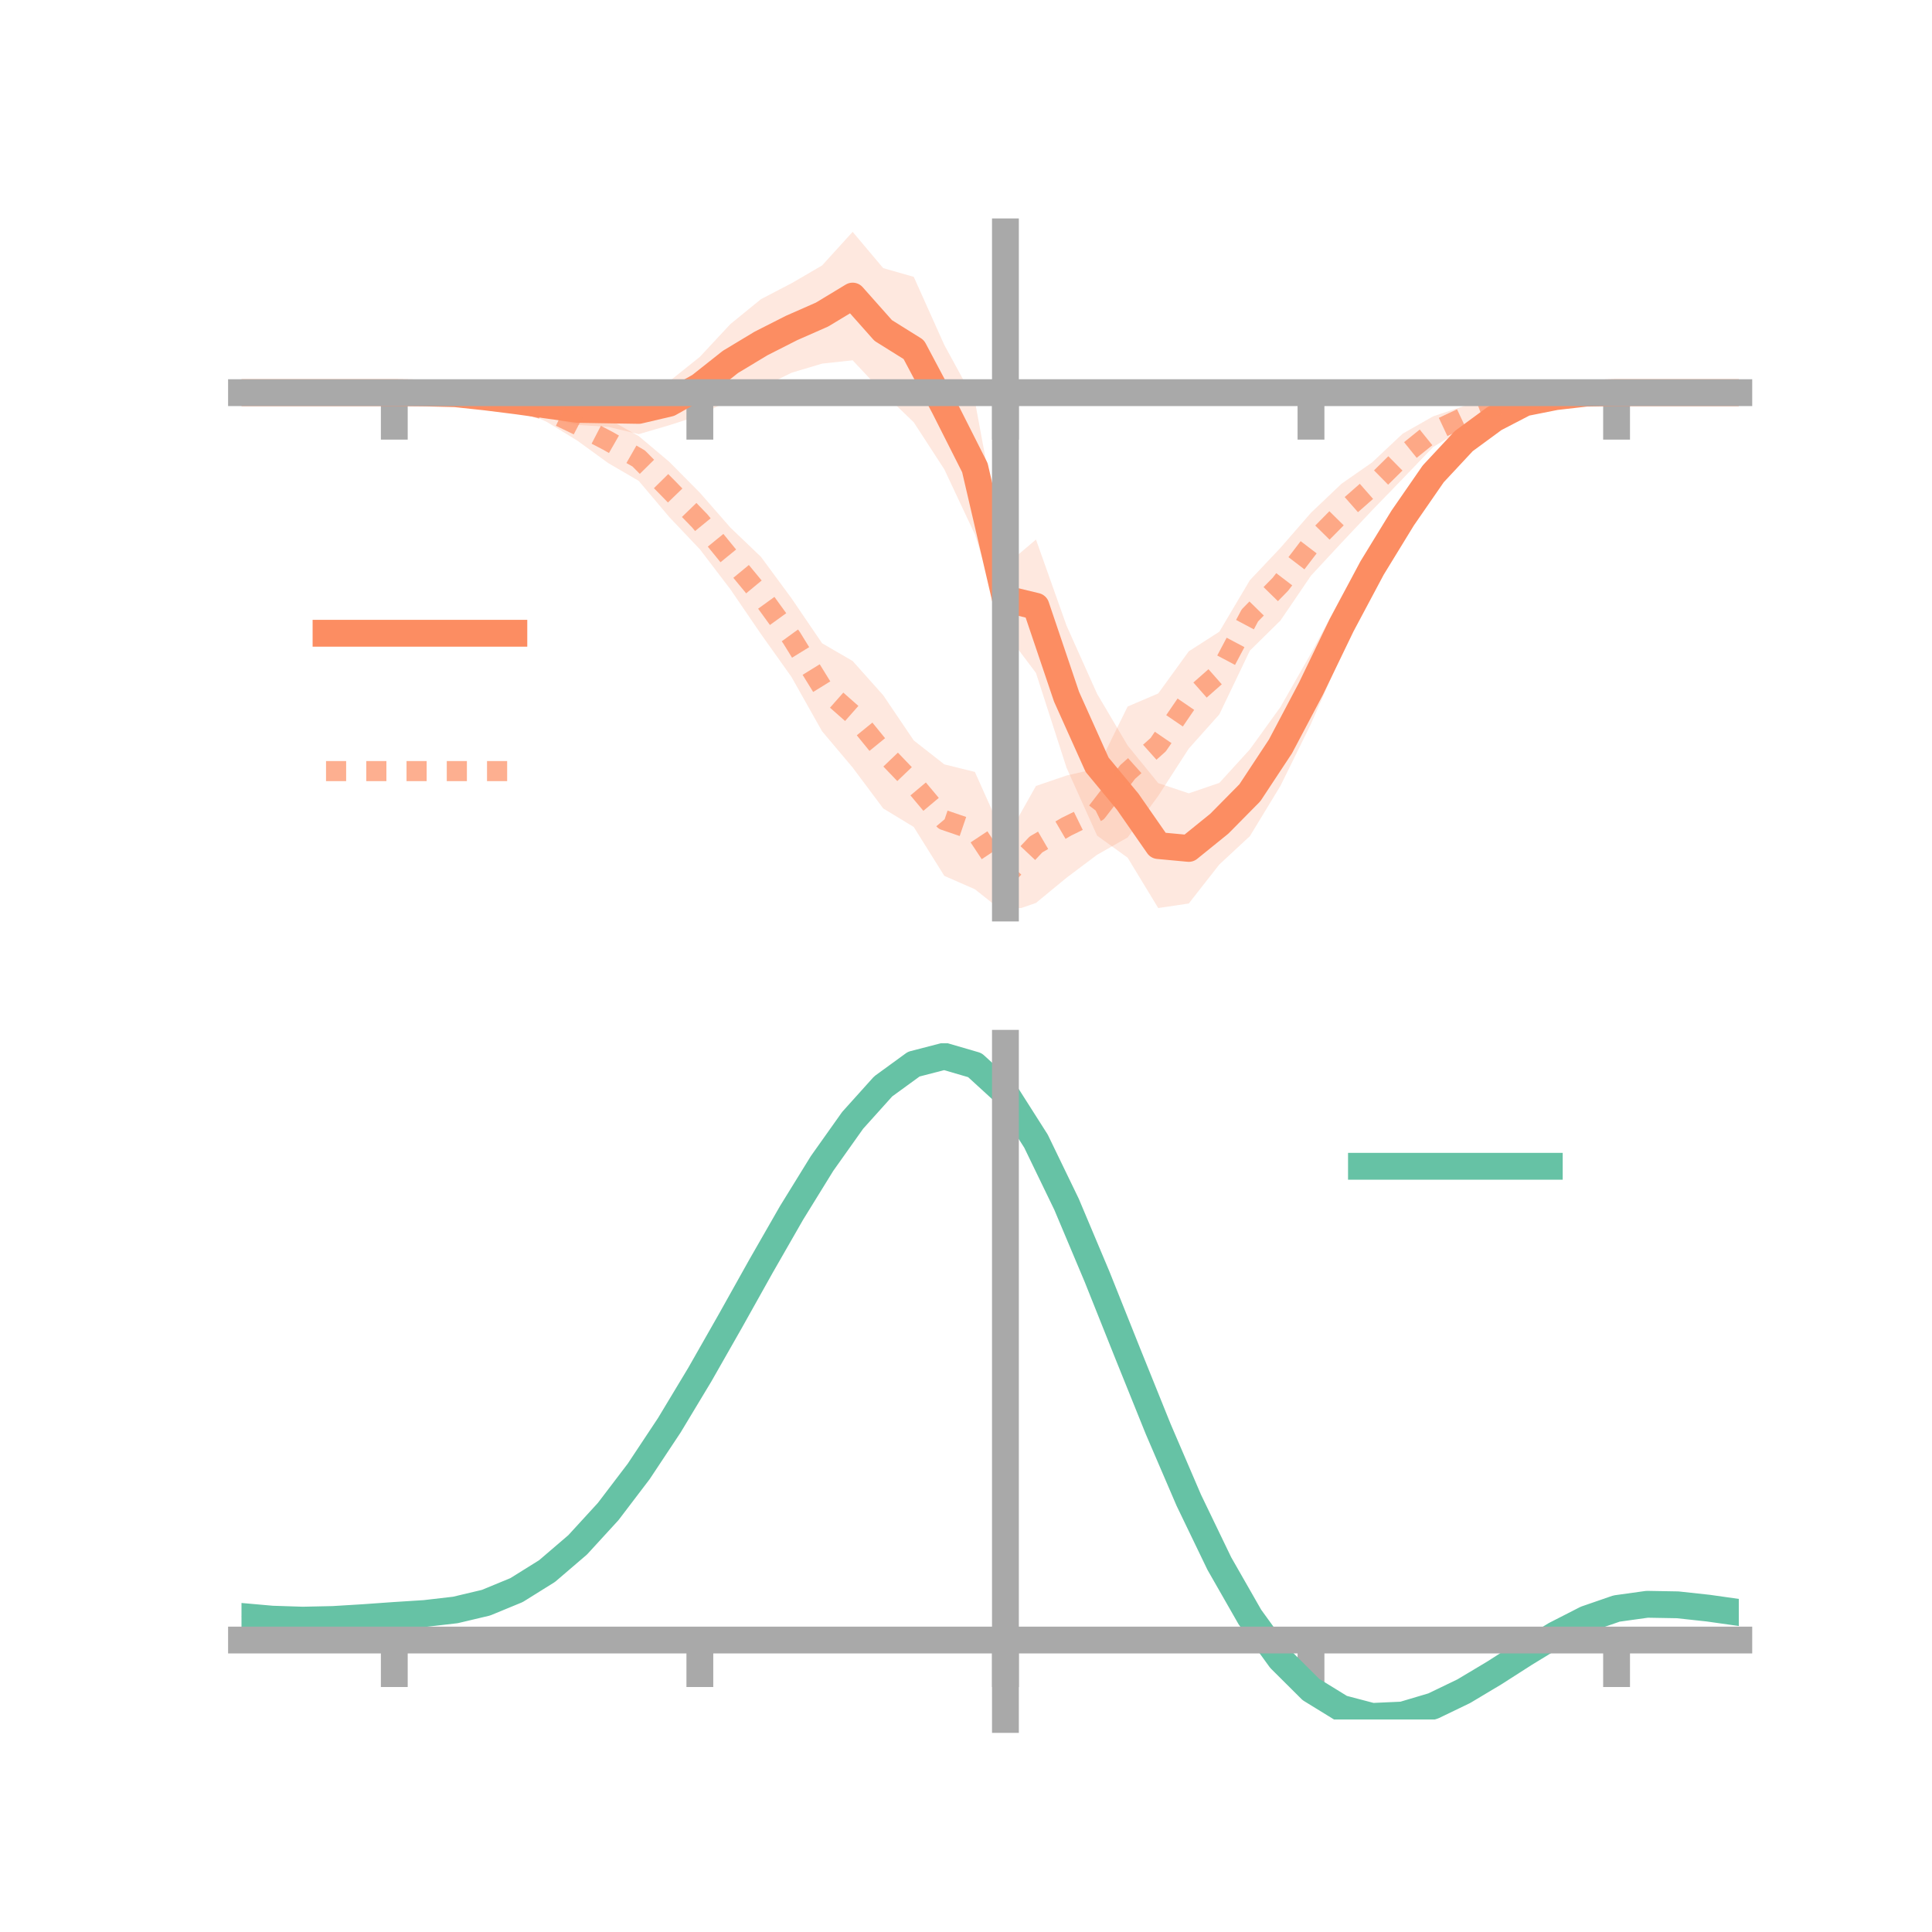 <?xml version="1.0" encoding="utf-8" standalone="no"?>
<!DOCTYPE svg PUBLIC "-//W3C//DTD SVG 1.1//EN"
  "http://www.w3.org/Graphics/SVG/1.1/DTD/svg11.dtd">
<!-- Created with matplotlib (https://matplotlib.org/) -->
<svg height="144pt" version="1.1" viewBox="0 0 144 144" width="144pt" xmlns="http://www.w3.org/2000/svg" xmlns:xlink="http://www.w3.org/1999/xlink">
 <defs>
  <style type="text/css">*{stroke-linecap:butt;stroke-linejoin:round;}</style>
 </defs>
 <g id="figure_1">
  <g id="patch_1">
   <path d="M 0 144 
L 144 144 
L 144 0 
L 0 0 
z
" style="fill:none;"/>
  </g>
  <g id="axes_1">
   <g id="patch_2">
    <path d="M 18 67.68 
L 129.6 67.68 
L 129.6 17.28 
L 18 17.28 
z
" style="fill:none;"/>
   </g>
   <g id="PolyCollection_1">
    <path clip-path="url(#p8e4564828f)" d="M 18 29.265 
L 18 29.265 
L 20.278 29.265 
L 22.555 29.265 
L 24.833 29.265 
L 27.11 29.265 
L 29.388 29.265 
L 31.665 29.226 
L 33.943 29.157 
L 36.22 29.238 
L 38.498 29.289 
L 40.776 29.291 
L 43.053 29.358 
L 45.331 29.291 
L 47.608 28.818 
L 49.886 28.419 
L 52.163 26.597 
L 54.441 24.153 
L 56.718 22.298 
L 58.996 21.112 
L 61.273 19.787 
L 63.551 17.28 
L 65.829 19.984 
L 68.106 20.634 
L 70.384 25.713 
L 72.661 29.884 
L 74.939 42.146 
L 77.216 40.214 
L 79.494 46.634 
L 81.771 51.714 
L 84.049 55.567 
L 86.327 58.368 
L 88.604 59.131 
L 90.882 58.352 
L 93.159 55.853 
L 95.437 52.697 
L 97.714 48.701 
L 99.992 44.45 
L 102.269 40.449 
L 104.547 37.052 
L 106.824 34.147 
L 109.102 31.992 
L 111.38 30.568 
L 113.657 29.638 
L 115.935 29.376 
L 118.212 29.245 
L 120.49 29.265 
L 122.767 29.265 
L 125.045 29.265 
L 127.322 29.265 
L 129.6 29.265 
L 129.6 29.265 
L 129.6 29.265 
L 127.322 29.265 
L 125.045 29.265 
L 122.767 29.265 
L 120.49 29.266 
L 118.212 29.364 
L 115.935 29.757 
L 113.657 30.403 
L 111.38 31.837 
L 109.102 33.758 
L 106.824 36.491 
L 104.547 40.171 
L 102.269 44.215 
L 99.992 48.759 
L 97.714 53.951 
L 95.437 58.574 
L 93.159 62.321 
L 90.882 64.434 
L 88.604 67.342 
L 86.327 67.68 
L 84.049 63.93 
L 81.771 62.282 
L 79.494 57.224 
L 77.216 50.161 
L 74.939 47.133 
L 72.661 39.828 
L 70.384 34.981 
L 68.106 31.476 
L 65.829 29.282 
L 63.551 26.855 
L 61.273 27.103 
L 58.996 27.782 
L 56.718 28.907 
L 54.441 29.796 
L 52.163 30.959 
L 49.886 31.693 
L 47.608 32.36 
L 45.331 31.813 
L 43.053 31.671 
L 40.776 31.092 
L 38.498 30.462 
L 36.22 29.942 
L 33.943 29.533 
L 31.665 29.351 
L 29.388 29.265 
L 27.11 29.265 
L 24.833 29.265 
L 22.555 29.265 
L 20.278 29.265 
L 18 29.265 
z
" style="fill:#fc8d62;fill-opacity:0.2;"/>
   </g>
   <g id="PolyCollection_2">
    <path clip-path="url(#p8e4564828f)" d="M 18 29.265 
L 18 29.265 
L 20.278 29.265 
L 22.555 29.265 
L 24.833 29.265 
L 27.11 29.265 
L 29.388 29.265 
L 31.665 29.173 
L 33.943 29.132 
L 36.22 29.064 
L 38.498 29.494 
L 40.776 29.716 
L 43.053 30.506 
L 45.331 31.223 
L 47.608 32.504 
L 49.886 34.423 
L 52.163 36.723 
L 54.441 39.326 
L 56.718 41.504 
L 58.996 44.596 
L 61.273 47.944 
L 63.551 49.268 
L 65.829 51.819 
L 68.106 55.188 
L 70.384 56.972 
L 72.661 57.534 
L 74.939 62.618 
L 77.216 58.579 
L 79.494 57.803 
L 81.771 57.279 
L 84.049 52.659 
L 86.327 51.686 
L 88.604 48.546 
L 90.882 47.084 
L 93.159 43.244 
L 95.437 40.834 
L 97.714 38.217 
L 99.992 36.053 
L 102.269 34.466 
L 104.547 32.323 
L 106.824 31.028 
L 109.102 30.269 
L 111.38 29.672 
L 113.657 29.296 
L 115.935 29.159 
L 118.212 29.21 
L 120.49 29.265 
L 122.767 29.265 
L 125.045 29.265 
L 127.322 29.265 
L 129.6 29.265 
L 129.6 29.265 
L 129.6 29.265 
L 127.322 29.265 
L 125.045 29.265 
L 122.767 29.265 
L 120.49 29.265 
L 118.212 29.395 
L 115.935 29.624 
L 113.657 30.213 
L 111.38 30.823 
L 109.102 31.928 
L 106.824 33.312 
L 104.547 35.685 
L 102.269 38.037 
L 99.992 40.451 
L 97.714 42.905 
L 95.437 46.252 
L 93.159 48.492 
L 90.882 53.246 
L 88.604 55.797 
L 86.327 59.323 
L 84.049 62.419 
L 81.771 63.71 
L 79.494 65.422 
L 77.216 67.3 
L 74.939 68.085 
L 72.661 66.279 
L 70.384 65.282 
L 68.106 61.639 
L 65.829 60.255 
L 63.551 57.208 
L 61.273 54.505 
L 58.996 50.462 
L 56.718 47.26 
L 54.441 43.925 
L 52.163 40.94 
L 49.886 38.541 
L 47.608 35.842 
L 45.331 34.514 
L 43.053 32.858 
L 40.776 31.458 
L 38.498 30.412 
L 36.22 30.005 
L 33.943 29.559 
L 31.665 29.359 
L 29.388 29.265 
L 27.11 29.265 
L 24.833 29.265 
L 22.555 29.265 
L 20.278 29.265 
L 18 29.265 
z
" style="fill:#fc8d62;fill-opacity:0.2;"/>
   </g>
   <g id="matplotlib.axis_1">
    <g id="xtick_1">
     <g id="line2d_1">
      <defs>
       <path d="M 0 0 
L 0 3.5 
" id="m9b37972bb8" style="stroke:#a9a9a9;stroke-width:2;"/>
      </defs>
      <g>
       <use style="fill:#a9a9a9;stroke:#a9a9a9;stroke-width:2;" x="29.388" xlink:href="#m9b37972bb8" y="29.265"/>
      </g>
     </g>
    </g>
    <g id="xtick_2">
     <g id="line2d_2">
      <g>
       <use style="fill:#a9a9a9;stroke:#a9a9a9;stroke-width:2;" x="52.163" xlink:href="#m9b37972bb8" y="29.265"/>
      </g>
     </g>
    </g>
    <g id="xtick_3">
     <g id="line2d_3">
      <g>
       <use style="fill:#a9a9a9;stroke:#a9a9a9;stroke-width:2;" x="74.939" xlink:href="#m9b37972bb8" y="29.265"/>
      </g>
     </g>
    </g>
    <g id="xtick_4">
     <g id="line2d_4">
      <g>
       <use style="fill:#a9a9a9;stroke:#a9a9a9;stroke-width:2;" x="97.714" xlink:href="#m9b37972bb8" y="29.265"/>
      </g>
     </g>
    </g>
    <g id="xtick_5">
     <g id="line2d_5">
      <g>
       <use style="fill:#a9a9a9;stroke:#a9a9a9;stroke-width:2;" x="120.49" xlink:href="#m9b37972bb8" y="29.265"/>
      </g>
     </g>
    </g>
   </g>
   <g id="matplotlib.axis_2"/>
   <g id="line2d_6">
    <path clip-path="url(#p8e4564828f)" d="M 18 29.265 
L 20.278 29.265 
L 22.555 29.265 
L 24.833 29.265 
L 27.11 29.265 
L 29.388 29.265 
L 31.665 29.289 
L 33.943 29.345 
L 36.22 29.59 
L 38.498 29.876 
L 40.776 30.192 
L 43.053 30.514 
L 45.331 30.552 
L 47.608 30.589 
L 49.886 30.056 
L 52.163 28.778 
L 54.441 26.975 
L 56.718 25.603 
L 58.996 24.447 
L 61.273 23.445 
L 63.551 22.068 
L 65.829 24.633 
L 68.106 26.055 
L 70.384 30.347 
L 72.661 34.856 
L 74.939 44.639 
L 77.216 45.188 
L 79.494 51.929 
L 81.771 56.998 
L 84.049 59.749 
L 86.327 63.024 
L 88.604 63.236 
L 90.882 61.393 
L 93.159 59.087 
L 95.437 55.635 
L 97.714 51.326 
L 99.992 46.605 
L 102.269 42.332 
L 104.547 38.612 
L 106.824 35.319 
L 109.102 32.875 
L 111.38 31.203 
L 113.657 30.021 
L 115.935 29.567 
L 118.212 29.305 
L 120.49 29.265 
L 122.767 29.265 
L 125.045 29.265 
L 127.322 29.265 
L 129.6 29.265 
" style="fill:none;stroke:#fc8d62;stroke-linecap:square;stroke-width:2;"/>
   </g>
   <g id="line2d_7">
    <path clip-path="url(#p8e4564828f)" d="M 18 29.265 
L 20.278 29.265 
L 22.555 29.265 
L 24.833 29.265 
L 27.11 29.265 
L 29.388 29.265 
L 31.665 29.266 
L 33.943 29.346 
L 36.22 29.535 
L 38.498 29.953 
L 40.776 30.587 
L 43.053 31.682 
L 45.331 32.868 
L 47.608 34.173 
L 49.886 36.482 
L 52.163 38.832 
L 54.441 41.625 
L 56.718 44.382 
L 58.996 47.529 
L 61.273 51.224 
L 63.551 53.238 
L 65.829 56.037 
L 68.106 58.413 
L 70.384 61.127 
L 72.661 61.907 
L 74.939 65.351 
L 77.216 62.94 
L 79.494 61.612 
L 81.771 60.495 
L 84.049 57.539 
L 86.327 55.504 
L 88.604 52.172 
L 90.882 50.165 
L 93.159 45.868 
L 95.437 43.543 
L 97.714 40.561 
L 99.992 38.252 
L 102.269 36.251 
L 104.547 34.004 
L 106.824 32.17 
L 109.102 31.099 
L 111.38 30.248 
L 113.657 29.754 
L 115.935 29.392 
L 118.212 29.302 
L 120.49 29.265 
L 122.767 29.265 
L 125.045 29.265 
L 127.322 29.265 
L 129.6 29.265 
" style="fill:none;stroke:#fc8d62;stroke-dasharray:1.5,1.5;stroke-dashoffset:0;stroke-opacity:0.7;stroke-width:1.5;"/>
   </g>
   <g id="patch_3">
    <path d="M 74.939 67.68 
L 74.939 17.28 
" style="fill:none;stroke:#a9a9a9;stroke-linecap:square;stroke-linejoin:miter;stroke-width:2;"/>
   </g>
   <g id="patch_4">
    <path d="M 129.6 67.68 
L 129.6 17.28 
" style="fill:none;"/>
   </g>
   <g id="patch_5">
    <path d="M 18 29.265 
L 129.6 29.265 
" style="fill:none;stroke:#a9a9a9;stroke-linecap:square;stroke-linejoin:miter;stroke-width:2;"/>
   </g>
   <g id="patch_6">
    <path d="M 18 17.28 
L 129.6 17.28 
" style="fill:none;"/>
   </g>
   <g id="legend_1">
    <g id="line2d_8">
     <path d="M 24.3 47.2 
L 38.3 47.2 
" style="fill:none;stroke:#fc8d62;stroke-linecap:square;stroke-width:2;"/>
    </g>
    <g id="line2d_9"/>
    <g id="text_1">
     <!--   -->
     <g transform="translate(43.9 49.65)scale(0.07 -0.07)">
      <defs>
       <path id="DejaVuSans-32"/>
      </defs>
      <use xlink:href="#DejaVuSans-32"/>
     </g>
    </g>
    <g id="line2d_10">
     <path d="M 24.3 57.474 
L 38.3 57.474 
" style="fill:none;stroke:#fc8d62;stroke-dasharray:1.5,1.5;stroke-dashoffset:0;stroke-opacity:0.7;stroke-width:1.5;"/>
    </g>
    <g id="line2d_11"/>
    <g id="text_2">
     <!--   -->
     <g transform="translate(43.9 59.924)scale(0.07 -0.07)">
      <use xlink:href="#DejaVuSans-32"/>
     </g>
    </g>
   </g>
  </g>
  <g id="axes_2">
   <g id="patch_7">
    <path d="M 18 128.16 
L 129.6 128.16 
L 129.6 77.76 
L 18 77.76 
z
" style="fill:none;"/>
   </g>
   <g id="PolyCollection_3">
    <path clip-path="url(#p8f46747ec2)" d="M 18 120.52 
L 18 120.439 
L 20.278 120.652 
L 22.555 120.728 
L 24.833 120.671 
L 27.11 120.523 
L 29.388 120.353 
L 31.665 120.202 
L 33.943 119.933 
L 36.22 119.386 
L 38.498 118.436 
L 40.776 116.991 
L 43.053 115.001 
L 45.331 112.457 
L 47.608 109.392 
L 49.886 105.871 
L 52.163 101.997 
L 54.441 97.899 
L 56.718 93.732 
L 58.996 89.669 
L 61.273 85.9 
L 63.551 82.624 
L 65.829 80.043 
L 68.106 78.357 
L 70.384 77.76 
L 72.661 78.438 
L 74.939 80.556 
L 77.216 84.19 
L 79.494 88.967 
L 81.771 94.453 
L 84.049 100.243 
L 86.327 105.98 
L 88.604 111.365 
L 90.882 116.164 
L 93.159 120.209 
L 95.437 123.395 
L 97.714 125.684 
L 99.992 127.097 
L 102.269 127.702 
L 104.547 127.607 
L 106.824 126.946 
L 109.102 125.867 
L 111.38 124.532 
L 113.657 123.103 
L 115.935 121.737 
L 118.212 120.588 
L 120.49 119.807 
L 122.767 119.492 
L 125.045 119.537 
L 127.322 119.794 
L 129.6 120.129 
L 129.6 120.238 
L 129.6 120.238 
L 127.322 119.928 
L 125.045 119.691 
L 122.767 119.656 
L 120.49 119.975 
L 118.212 120.768 
L 115.935 121.947 
L 113.657 123.362 
L 111.38 124.849 
L 109.102 126.237 
L 106.824 127.357 
L 104.547 128.048 
L 102.269 128.16 
L 99.992 127.568 
L 97.714 126.178 
L 95.437 123.937 
L 93.159 120.836 
L 90.882 116.913 
L 88.604 112.265 
L 86.327 107.05 
L 84.049 101.491 
L 81.771 95.877 
L 79.494 90.553 
L 77.216 85.915 
L 74.939 82.389 
L 72.661 80.341 
L 70.384 79.691 
L 68.106 80.273 
L 65.829 81.901 
L 63.551 84.386 
L 61.273 87.531 
L 58.996 91.14 
L 56.718 95.024 
L 54.441 99 
L 52.163 102.905 
L 49.886 106.592 
L 47.608 109.943 
L 45.331 112.863 
L 43.053 115.292 
L 40.776 117.202 
L 38.498 118.601 
L 36.22 119.528 
L 33.943 120.062 
L 31.665 120.32 
L 29.388 120.459 
L 27.11 120.613 
L 24.833 120.742 
L 22.555 120.784 
L 20.278 120.711 
L 18 120.52 
z
" style="fill:#66c2a5;fill-opacity:0.2;"/>
   </g>
   <g id="matplotlib.axis_3">
    <g id="xtick_6">
     <g id="line2d_12">
      <g>
       <use style="fill:#a9a9a9;stroke:#a9a9a9;stroke-width:2;" x="29.388" xlink:href="#m9b37972bb8" y="122.239"/>
      </g>
     </g>
    </g>
    <g id="xtick_7">
     <g id="line2d_13">
      <g>
       <use style="fill:#a9a9a9;stroke:#a9a9a9;stroke-width:2;" x="52.163" xlink:href="#m9b37972bb8" y="122.239"/>
      </g>
     </g>
    </g>
    <g id="xtick_8">
     <g id="line2d_14">
      <g>
       <use style="fill:#a9a9a9;stroke:#a9a9a9;stroke-width:2;" x="74.939" xlink:href="#m9b37972bb8" y="122.239"/>
      </g>
     </g>
    </g>
    <g id="xtick_9">
     <g id="line2d_15">
      <g>
       <use style="fill:#a9a9a9;stroke:#a9a9a9;stroke-width:2;" x="97.714" xlink:href="#m9b37972bb8" y="122.239"/>
      </g>
     </g>
    </g>
    <g id="xtick_10">
     <g id="line2d_16">
      <g>
       <use style="fill:#a9a9a9;stroke:#a9a9a9;stroke-width:2;" x="120.49" xlink:href="#m9b37972bb8" y="122.239"/>
      </g>
     </g>
    </g>
   </g>
   <g id="matplotlib.axis_4"/>
   <g id="line2d_17">
    <path clip-path="url(#p8f46747ec2)" d="M 18 120.48 
L 20.278 120.682 
L 22.555 120.756 
L 24.833 120.707 
L 27.11 120.568 
L 29.388 120.406 
L 31.665 120.261 
L 33.943 119.997 
L 36.22 119.457 
L 38.498 118.518 
L 40.776 117.097 
L 43.053 115.146 
L 45.331 112.66 
L 47.608 109.667 
L 49.886 106.232 
L 52.163 102.451 
L 54.441 98.45 
L 56.718 94.378 
L 58.996 90.405 
L 61.273 86.716 
L 63.551 83.505 
L 65.829 80.972 
L 68.106 79.315 
L 70.384 78.725 
L 72.661 79.389 
L 74.939 81.472 
L 77.216 85.052 
L 79.494 89.76 
L 81.771 95.165 
L 84.049 100.867 
L 86.327 106.515 
L 88.604 111.815 
L 90.882 116.539 
L 93.159 120.522 
L 95.437 123.666 
L 97.714 125.931 
L 99.992 127.332 
L 102.269 127.931 
L 104.547 127.828 
L 106.824 127.151 
L 109.102 126.052 
L 111.38 124.69 
L 113.657 123.232 
L 115.935 121.842 
L 118.212 120.678 
L 120.49 119.891 
L 122.767 119.574 
L 125.045 119.614 
L 127.322 119.861 
L 129.6 120.183 
" style="fill:none;stroke:#66c2a5;stroke-linecap:square;stroke-width:2;"/>
   </g>
   <g id="patch_8">
    <path d="M 74.939 128.16 
L 74.939 77.76 
" style="fill:none;stroke:#a9a9a9;stroke-linecap:square;stroke-linejoin:miter;stroke-width:2;"/>
   </g>
   <g id="patch_9">
    <path d="M 129.6 128.16 
L 129.6 77.76 
" style="fill:none;"/>
   </g>
   <g id="patch_10">
    <path d="M 18 122.239 
L 129.6 122.239 
" style="fill:none;stroke:#a9a9a9;stroke-linecap:square;stroke-linejoin:miter;stroke-width:2;"/>
   </g>
   <g id="patch_11">
    <path d="M 18 77.76 
L 129.6 77.76 
" style="fill:none;"/>
   </g>
   <g id="legend_2">
    <g id="line2d_18">
     <path d="M 101.475 86.929 
L 115.475 86.929 
" style="fill:none;stroke:#66c2a5;stroke-linecap:square;stroke-width:2;"/>
    </g>
    <g id="line2d_19"/>
    <g id="text_3">
     <!--   -->
     <g transform="translate(121.075 89.379)scale(0.07 -0.07)">
      <use xlink:href="#DejaVuSans-32"/>
     </g>
    </g>
   </g>
  </g>
 </g>
 <defs>
  <clipPath id="p8e4564828f">
   <rect height="50.4" width="111.6" x="18" y="17.28"/>
  </clipPath>
  <clipPath id="p8f46747ec2">
   <rect height="50.4" width="111.6" x="18" y="77.76"/>
  </clipPath>
 </defs>
</svg>
